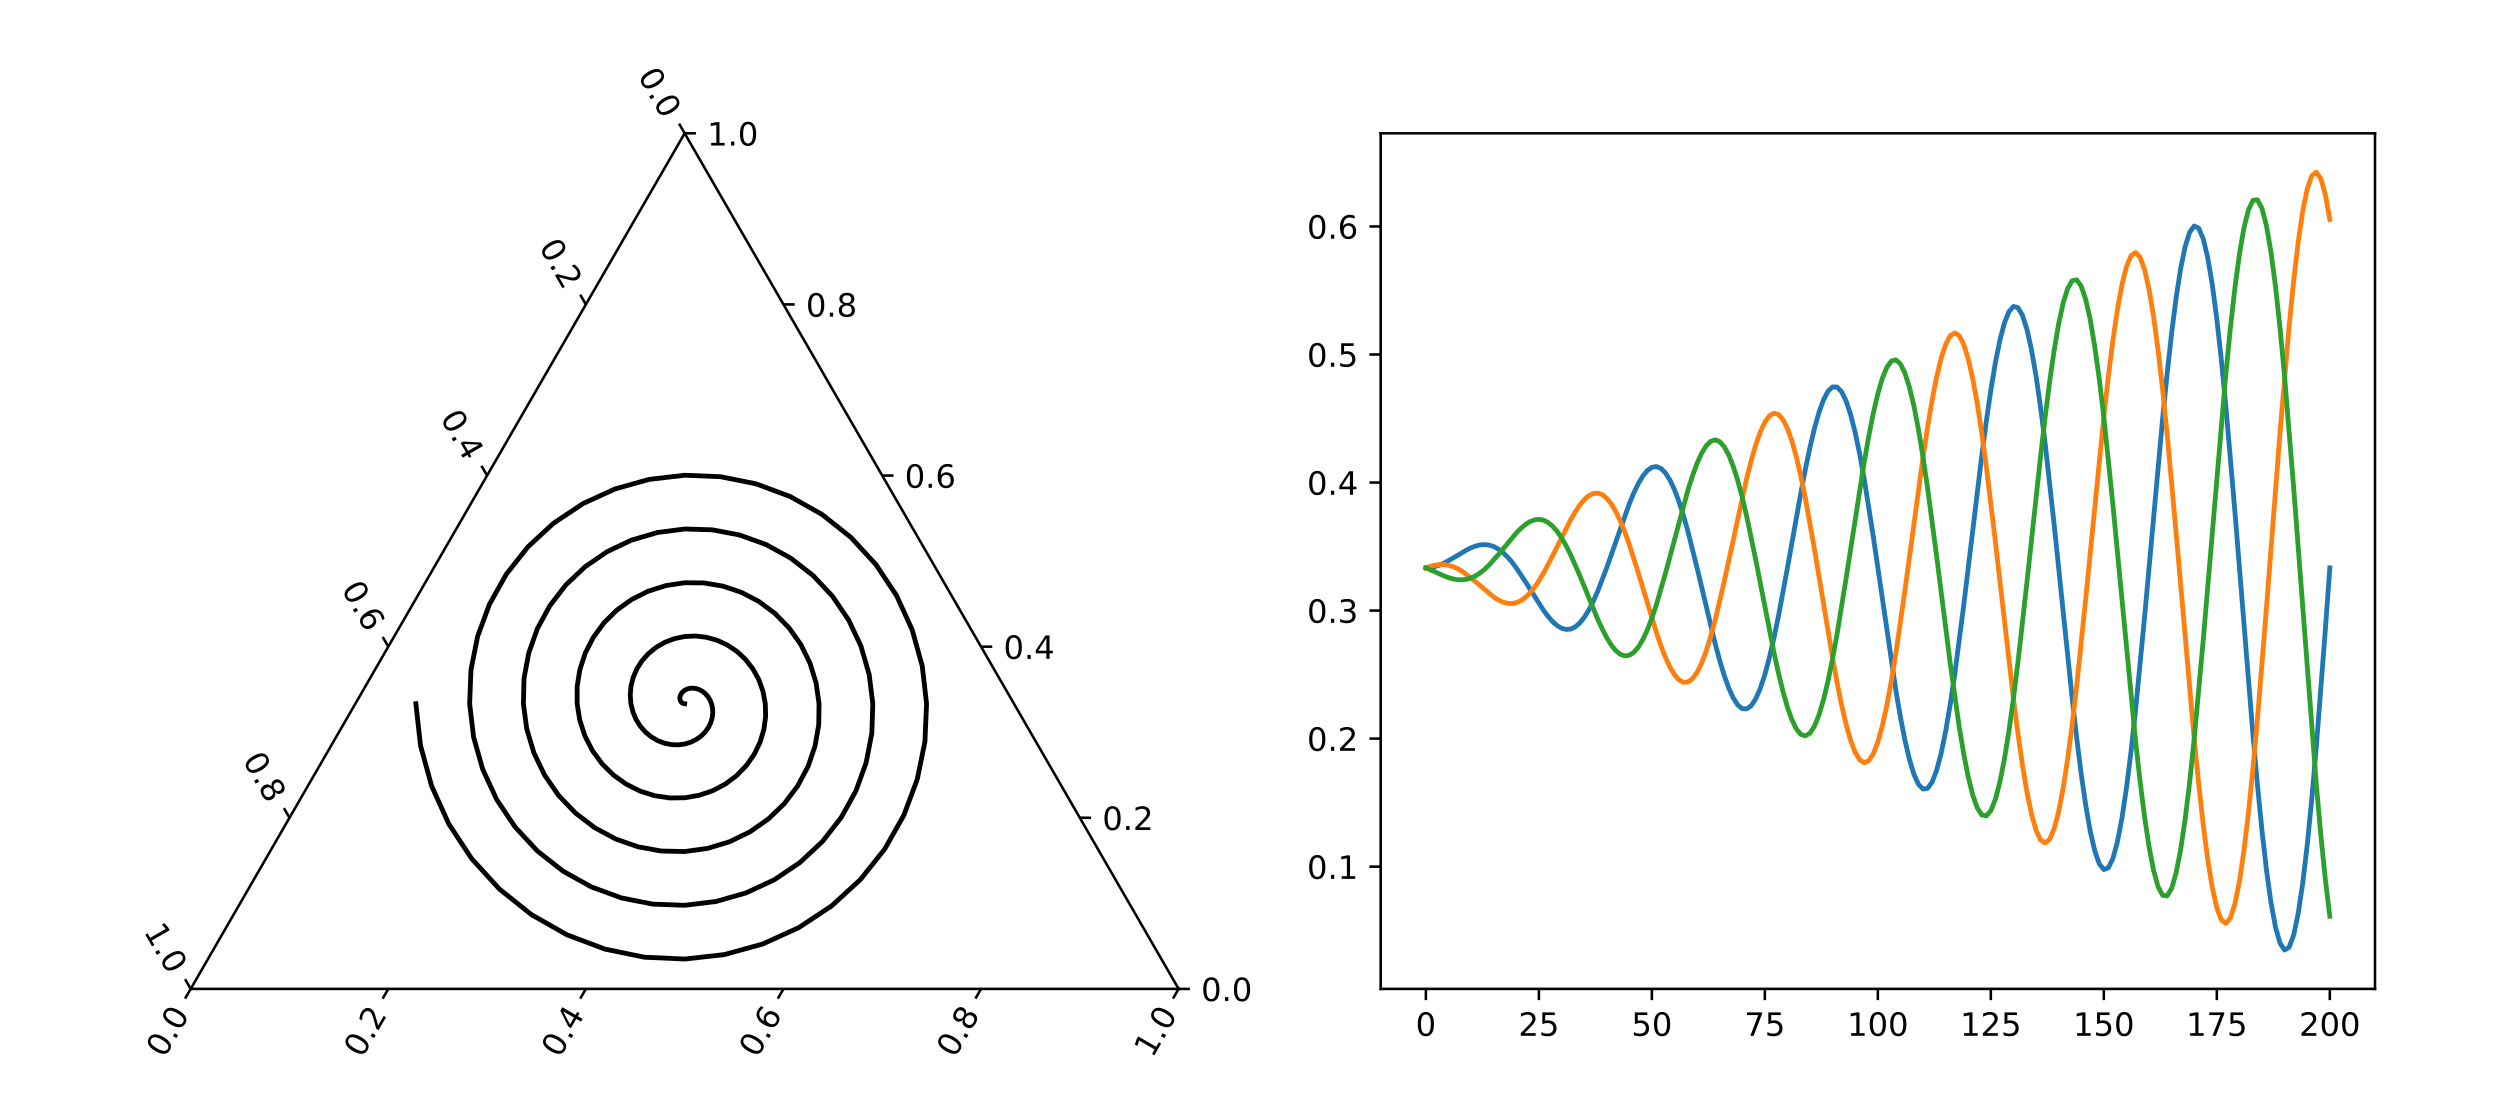 <?xml version="1.0" encoding="utf-8" standalone="no"?>
<!DOCTYPE svg PUBLIC "-//W3C//DTD SVG 1.1//EN"
  "http://www.w3.org/Graphics/SVG/1.1/DTD/svg11.dtd">
<!-- Created with matplotlib (https://matplotlib.org/) -->
<svg height="345.6pt" version="1.1" viewBox="0 0 777.6 345.6" width="777.6pt" xmlns="http://www.w3.org/2000/svg" xmlns:xlink="http://www.w3.org/1999/xlink">
 <defs>
  <style type="text/css">
*{stroke-linecap:butt;stroke-linejoin:round;}
  </style>
 </defs>
 <g id="figure_1">
  <g id="patch_1">
   <path d="M 0 345.6 
L 777.6 345.6 
L 777.6 0 
L 0 0 
z
" style="fill:#ffffff;"/>
  </g>
  <g id="axes_1">
   <g id="patch_2">
    <path d="M 212.956 41.472 
L 59.317 307.584 
L 366.596 307.584 
z
" style="fill:#ffffff;"/>
   </g>
   <g id="matplotlib.axis_1">
    <g id="xtick_1">
     <g id="line2d_1">
      <defs>
       <path d="M 0 0 
L 3.5 0 
" id="mf0af6dea6c" style="stroke:#000000;stroke-width:0.8;"/>
      </defs>
      <g>
       <use style="stroke:#000000;stroke-width:0.8;" x="366.596" xlink:href="#mf0af6dea6c" y="307.584"/>
      </g>
     </g>
     <g id="text_1">
      <!-- 0.0 -->
      <defs>
       <path d="M 31.781 66.406 
Q 24.172 66.406 20.328 58.906 
Q 16.5 51.422 16.5 36.375 
Q 16.5 21.391 20.328 13.891 
Q 24.172 6.391 31.781 6.391 
Q 39.453 6.391 43.281 13.891 
Q 47.125 21.391 47.125 36.375 
Q 47.125 51.422 43.281 58.906 
Q 39.453 66.406 31.781 66.406 
z
M 31.781 74.219 
Q 44.047 74.219 50.516 64.516 
Q 56.984 54.828 56.984 36.375 
Q 56.984 17.969 50.516 8.266 
Q 44.047 -1.422 31.781 -1.422 
Q 19.531 -1.422 13.062 8.266 
Q 6.594 17.969 6.594 36.375 
Q 6.594 54.828 13.062 64.516 
Q 19.531 74.219 31.781 74.219 
z
" id="DejaVuSans-48"/>
       <path d="M 10.688 12.406 
L 21 12.406 
L 21 0 
L 10.688 0 
z
" id="DejaVuSans-46"/>
      </defs>
      <g transform="translate(373.596 311.383)scale(0.1 -0.1)">
       <use xlink:href="#DejaVuSans-48"/>
       <use x="63.623" xlink:href="#DejaVuSans-46"/>
       <use x="95.41" xlink:href="#DejaVuSans-48"/>
      </g>
     </g>
    </g>
    <g id="xtick_2">
     <g id="line2d_2">
      <g>
       <use style="stroke:#000000;stroke-width:0.8;" x="335.868" xlink:href="#mf0af6dea6c" y="254.362"/>
      </g>
     </g>
     <g id="text_2">
      <!-- 0.2 -->
      <defs>
       <path d="M 19.188 8.297 
L 53.609 8.297 
L 53.609 0 
L 7.328 0 
L 7.328 8.297 
Q 12.938 14.109 22.625 23.891 
Q 32.328 33.688 34.812 36.531 
Q 39.547 41.844 41.422 45.531 
Q 43.312 49.219 43.312 52.781 
Q 43.312 58.594 39.234 62.25 
Q 35.156 65.922 28.609 65.922 
Q 23.969 65.922 18.812 64.312 
Q 13.672 62.703 7.812 59.422 
L 7.812 69.391 
Q 13.766 71.781 18.938 73 
Q 24.125 74.219 28.422 74.219 
Q 39.75 74.219 46.484 68.547 
Q 53.219 62.891 53.219 53.422 
Q 53.219 48.922 51.531 44.891 
Q 49.859 40.875 45.406 35.406 
Q 44.188 33.984 37.641 27.219 
Q 31.109 20.453 19.188 8.297 
z
" id="DejaVuSans-50"/>
      </defs>
      <g transform="translate(342.868 258.161)scale(0.1 -0.1)">
       <use xlink:href="#DejaVuSans-48"/>
       <use x="63.623" xlink:href="#DejaVuSans-46"/>
       <use x="95.41" xlink:href="#DejaVuSans-50"/>
      </g>
     </g>
    </g>
    <g id="xtick_3">
     <g id="line2d_3">
      <g>
       <use style="stroke:#000000;stroke-width:0.8;" x="305.14" xlink:href="#mf0af6dea6c" y="201.139"/>
      </g>
     </g>
     <g id="text_3">
      <!-- 0.4 -->
      <defs>
       <path d="M 37.797 64.312 
L 12.891 25.391 
L 37.797 25.391 
z
M 35.203 72.906 
L 47.609 72.906 
L 47.609 25.391 
L 58.016 25.391 
L 58.016 17.188 
L 47.609 17.188 
L 47.609 0 
L 37.797 0 
L 37.797 17.188 
L 4.891 17.188 
L 4.891 26.703 
z
" id="DejaVuSans-52"/>
      </defs>
      <g transform="translate(312.14 204.938)scale(0.1 -0.1)">
       <use xlink:href="#DejaVuSans-48"/>
       <use x="63.623" xlink:href="#DejaVuSans-46"/>
       <use x="95.41" xlink:href="#DejaVuSans-52"/>
      </g>
     </g>
    </g>
    <g id="xtick_4">
     <g id="line2d_4">
      <g>
       <use style="stroke:#000000;stroke-width:0.8;" x="274.412" xlink:href="#mf0af6dea6c" y="147.917"/>
      </g>
     </g>
     <g id="text_4">
      <!-- 0.6 -->
      <defs>
       <path d="M 33.016 40.375 
Q 26.375 40.375 22.484 35.828 
Q 18.609 31.297 18.609 23.391 
Q 18.609 15.531 22.484 10.953 
Q 26.375 6.391 33.016 6.391 
Q 39.656 6.391 43.531 10.953 
Q 47.406 15.531 47.406 23.391 
Q 47.406 31.297 43.531 35.828 
Q 39.656 40.375 33.016 40.375 
z
M 52.594 71.297 
L 52.594 62.312 
Q 48.875 64.062 45.094 64.984 
Q 41.312 65.922 37.594 65.922 
Q 27.828 65.922 22.672 59.328 
Q 17.531 52.734 16.797 39.406 
Q 19.672 43.656 24.016 45.922 
Q 28.375 48.188 33.594 48.188 
Q 44.578 48.188 50.953 41.516 
Q 57.328 34.859 57.328 23.391 
Q 57.328 12.156 50.688 5.359 
Q 44.047 -1.422 33.016 -1.422 
Q 20.359 -1.422 13.672 8.266 
Q 6.984 17.969 6.984 36.375 
Q 6.984 53.656 15.188 63.938 
Q 23.391 74.219 37.203 74.219 
Q 40.922 74.219 44.703 73.484 
Q 48.484 72.75 52.594 71.297 
z
" id="DejaVuSans-54"/>
      </defs>
      <g transform="translate(281.412 151.716)scale(0.1 -0.1)">
       <use xlink:href="#DejaVuSans-48"/>
       <use x="63.623" xlink:href="#DejaVuSans-46"/>
       <use x="95.41" xlink:href="#DejaVuSans-54"/>
      </g>
     </g>
    </g>
    <g id="xtick_5">
     <g id="line2d_5">
      <g>
       <use style="stroke:#000000;stroke-width:0.8;" x="243.684" xlink:href="#mf0af6dea6c" y="94.694"/>
      </g>
     </g>
     <g id="text_5">
      <!-- 0.8 -->
      <defs>
       <path d="M 31.781 34.625 
Q 24.75 34.625 20.719 30.859 
Q 16.703 27.094 16.703 20.516 
Q 16.703 13.922 20.719 10.156 
Q 24.75 6.391 31.781 6.391 
Q 38.812 6.391 42.859 10.172 
Q 46.922 13.969 46.922 20.516 
Q 46.922 27.094 42.891 30.859 
Q 38.875 34.625 31.781 34.625 
z
M 21.922 38.812 
Q 15.578 40.375 12.031 44.719 
Q 8.5 49.078 8.5 55.328 
Q 8.5 64.062 14.719 69.141 
Q 20.953 74.219 31.781 74.219 
Q 42.672 74.219 48.875 69.141 
Q 55.078 64.062 55.078 55.328 
Q 55.078 49.078 51.531 44.719 
Q 48 40.375 41.703 38.812 
Q 48.828 37.156 52.797 32.312 
Q 56.781 27.484 56.781 20.516 
Q 56.781 9.906 50.312 4.234 
Q 43.844 -1.422 31.781 -1.422 
Q 19.734 -1.422 13.25 4.234 
Q 6.781 9.906 6.781 20.516 
Q 6.781 27.484 10.781 32.312 
Q 14.797 37.156 21.922 38.812 
z
M 18.312 54.391 
Q 18.312 48.734 21.844 45.562 
Q 25.391 42.391 31.781 42.391 
Q 38.141 42.391 41.719 45.562 
Q 45.312 48.734 45.312 54.391 
Q 45.312 60.062 41.719 63.234 
Q 38.141 66.406 31.781 66.406 
Q 25.391 66.406 21.844 63.234 
Q 18.312 60.062 18.312 54.391 
z
" id="DejaVuSans-56"/>
      </defs>
      <g transform="translate(250.684 98.494)scale(0.1 -0.1)">
       <use xlink:href="#DejaVuSans-48"/>
       <use x="63.623" xlink:href="#DejaVuSans-46"/>
       <use x="95.41" xlink:href="#DejaVuSans-56"/>
      </g>
     </g>
    </g>
    <g id="xtick_6">
     <g id="line2d_6">
      <g>
       <use style="stroke:#000000;stroke-width:0.8;" x="212.956" xlink:href="#mf0af6dea6c" y="41.472"/>
      </g>
     </g>
     <g id="text_6">
      <!-- 1.0 -->
      <defs>
       <path d="M 12.406 8.297 
L 28.516 8.297 
L 28.516 63.922 
L 10.984 60.406 
L 10.984 69.391 
L 28.422 72.906 
L 38.281 72.906 
L 38.281 8.297 
L 54.391 8.297 
L 54.391 0 
L 12.406 0 
z
" id="DejaVuSans-49"/>
      </defs>
      <g transform="translate(219.956 45.271)scale(0.1 -0.1)">
       <use xlink:href="#DejaVuSans-49"/>
       <use x="63.623" xlink:href="#DejaVuSans-46"/>
       <use x="95.41" xlink:href="#DejaVuSans-48"/>
      </g>
     </g>
    </g>
   </g>
   <g id="matplotlib.axis_2">
    <g id="xtick_7">
     <g id="line2d_7">
      <defs>
       <path d="M 0 0 
L -1.75 -3.031 
" id="m0ae1e54386" style="stroke:#000000;stroke-width:0.8;"/>
      </defs>
      <g>
       <use style="stroke:#000000;stroke-width:0.8;" x="212.956" xlink:href="#m0ae1e54386" y="41.472"/>
      </g>
     </g>
     <g id="text_7">
      <!-- 0.0 -->
      <g transform="translate(198.215 23.537)rotate(-300)scale(0.1 -0.1)">
       <use xlink:href="#DejaVuSans-48"/>
       <use x="63.623" xlink:href="#DejaVuSans-46"/>
       <use x="95.41" xlink:href="#DejaVuSans-48"/>
      </g>
     </g>
    </g>
    <g id="xtick_8">
     <g id="line2d_8">
      <g>
       <use style="stroke:#000000;stroke-width:0.8;" x="182.228" xlink:href="#m0ae1e54386" y="94.694"/>
      </g>
     </g>
     <g id="text_8">
      <!-- 0.2 -->
      <g transform="translate(167.487 76.759)rotate(-300)scale(0.1 -0.1)">
       <use xlink:href="#DejaVuSans-48"/>
       <use x="63.623" xlink:href="#DejaVuSans-46"/>
       <use x="95.41" xlink:href="#DejaVuSans-50"/>
      </g>
     </g>
    </g>
    <g id="xtick_9">
     <g id="line2d_9">
      <g>
       <use style="stroke:#000000;stroke-width:0.8;" x="151.5" xlink:href="#m0ae1e54386" y="147.917"/>
      </g>
     </g>
     <g id="text_9">
      <!-- 0.4 -->
      <g transform="translate(136.759 129.982)rotate(-300)scale(0.1 -0.1)">
       <use xlink:href="#DejaVuSans-48"/>
       <use x="63.623" xlink:href="#DejaVuSans-46"/>
       <use x="95.41" xlink:href="#DejaVuSans-52"/>
      </g>
     </g>
    </g>
    <g id="xtick_10">
     <g id="line2d_10">
      <g>
       <use style="stroke:#000000;stroke-width:0.8;" x="120.772" xlink:href="#m0ae1e54386" y="201.139"/>
      </g>
     </g>
     <g id="text_10">
      <!-- 0.6 -->
      <g transform="translate(106.031 183.204)rotate(-300)scale(0.1 -0.1)">
       <use xlink:href="#DejaVuSans-48"/>
       <use x="63.623" xlink:href="#DejaVuSans-46"/>
       <use x="95.41" xlink:href="#DejaVuSans-54"/>
      </g>
     </g>
    </g>
    <g id="xtick_11">
     <g id="line2d_11">
      <g>
       <use style="stroke:#000000;stroke-width:0.8;" x="90.044" xlink:href="#m0ae1e54386" y="254.362"/>
      </g>
     </g>
     <g id="text_11">
      <!-- 0.8 -->
      <g transform="translate(75.303 236.427)rotate(-300)scale(0.1 -0.1)">
       <use xlink:href="#DejaVuSans-48"/>
       <use x="63.623" xlink:href="#DejaVuSans-46"/>
       <use x="95.41" xlink:href="#DejaVuSans-56"/>
      </g>
     </g>
    </g>
    <g id="xtick_12">
     <g id="line2d_12">
      <g>
       <use style="stroke:#000000;stroke-width:0.8;" x="59.317" xlink:href="#m0ae1e54386" y="307.584"/>
      </g>
     </g>
     <g id="text_12">
      <!-- 1.0 -->
      <g transform="translate(44.575 289.649)rotate(-300)scale(0.1 -0.1)">
       <use xlink:href="#DejaVuSans-49"/>
       <use x="63.623" xlink:href="#DejaVuSans-46"/>
       <use x="95.41" xlink:href="#DejaVuSans-48"/>
      </g>
     </g>
    </g>
   </g>
   <g id="matplotlib.axis_3">
    <g id="xtick_13">
     <g id="line2d_13">
      <defs>
       <path d="M 0 0 
L -1.75 3.031 
" id="md3ef507275" style="stroke:#000000;stroke-width:0.8;"/>
      </defs>
      <g>
       <use style="stroke:#000000;stroke-width:0.8;" x="59.317" xlink:href="#md3ef507275" y="307.584"/>
      </g>
     </g>
     <g id="text_13">
      <!-- 0.0 -->
      <g transform="translate(51.155 329.318)rotate(-60)scale(0.1 -0.1)">
       <use xlink:href="#DejaVuSans-48"/>
       <use x="63.623" xlink:href="#DejaVuSans-46"/>
       <use x="95.41" xlink:href="#DejaVuSans-48"/>
      </g>
     </g>
    </g>
    <g id="xtick_14">
     <g id="line2d_14">
      <g>
       <use style="stroke:#000000;stroke-width:0.8;" x="120.772" xlink:href="#md3ef507275" y="307.584"/>
      </g>
     </g>
     <g id="text_14">
      <!-- 0.2 -->
      <g transform="translate(112.611 329.318)rotate(-60)scale(0.1 -0.1)">
       <use xlink:href="#DejaVuSans-48"/>
       <use x="63.623" xlink:href="#DejaVuSans-46"/>
       <use x="95.41" xlink:href="#DejaVuSans-50"/>
      </g>
     </g>
    </g>
    <g id="xtick_15">
     <g id="line2d_15">
      <g>
       <use style="stroke:#000000;stroke-width:0.8;" x="182.228" xlink:href="#md3ef507275" y="307.584"/>
      </g>
     </g>
     <g id="text_15">
      <!-- 0.4 -->
      <g transform="translate(174.067 329.318)rotate(-60)scale(0.1 -0.1)">
       <use xlink:href="#DejaVuSans-48"/>
       <use x="63.623" xlink:href="#DejaVuSans-46"/>
       <use x="95.41" xlink:href="#DejaVuSans-52"/>
      </g>
     </g>
    </g>
    <g id="xtick_16">
     <g id="line2d_16">
      <g>
       <use style="stroke:#000000;stroke-width:0.8;" x="243.684" xlink:href="#md3ef507275" y="307.584"/>
      </g>
     </g>
     <g id="text_16">
      <!-- 0.6 -->
      <g transform="translate(235.523 329.318)rotate(-60)scale(0.1 -0.1)">
       <use xlink:href="#DejaVuSans-48"/>
       <use x="63.623" xlink:href="#DejaVuSans-46"/>
       <use x="95.41" xlink:href="#DejaVuSans-54"/>
      </g>
     </g>
    </g>
    <g id="xtick_17">
     <g id="line2d_17">
      <g>
       <use style="stroke:#000000;stroke-width:0.8;" x="305.14" xlink:href="#md3ef507275" y="307.584"/>
      </g>
     </g>
     <g id="text_17">
      <!-- 0.8 -->
      <g transform="translate(296.979 329.318)rotate(-60)scale(0.1 -0.1)">
       <use xlink:href="#DejaVuSans-48"/>
       <use x="63.623" xlink:href="#DejaVuSans-46"/>
       <use x="95.41" xlink:href="#DejaVuSans-56"/>
      </g>
     </g>
    </g>
    <g id="xtick_18">
     <g id="line2d_18">
      <g>
       <use style="stroke:#000000;stroke-width:0.8;" x="366.596" xlink:href="#md3ef507275" y="307.584"/>
      </g>
     </g>
     <g id="text_18">
      <!-- 1.0 -->
      <g transform="translate(358.435 329.318)rotate(-60)scale(0.1 -0.1)">
       <use xlink:href="#DejaVuSans-49"/>
       <use x="63.623" xlink:href="#DejaVuSans-46"/>
       <use x="95.41" xlink:href="#DejaVuSans-48"/>
      </g>
     </g>
    </g>
   </g>
   <g id="line2d_19">
    <path clip-path="url(#p04f071503e)" d="M 212.956 218.88 
L 212.544 218.815 
L 212.161 218.622 
L 211.839 218.311 
L 211.604 217.897 
L 211.478 217.402 
L 211.482 216.851 
L 211.628 216.273 
L 211.923 215.7 
L 212.368 215.164 
L 212.956 214.7 
L 213.676 214.339 
L 214.506 214.109 
L 215.423 214.038 
L 216.396 214.146 
L 217.39 214.446 
L 218.367 214.949 
L 219.288 215.654 
L 220.112 216.555 
L 220.801 217.638 
L 221.317 218.88 
L 221.626 220.253 
L 221.702 221.722 
L 221.523 223.245 
L 221.073 224.777 
L 220.346 226.269 
L 219.345 227.673 
L 218.08 228.936 
L 216.573 230.011 
L 214.853 230.853 
L 212.956 231.42 
L 210.929 231.679 
L 208.823 231.602 
L 206.694 231.171 
L 204.603 230.378 
L 202.611 229.225 
L 200.782 227.725 
L 199.176 225.902 
L 197.85 223.789 
L 196.855 221.43 
L 196.236 218.88 
L 196.029 216.199 
L 196.259 213.455 
L 196.941 210.72 
L 198.077 208.069 
L 199.655 205.579 
L 201.654 203.324 
L 204.037 201.375 
L 206.756 199.798 
L 209.752 198.65 
L 212.956 197.98 
L 216.291 197.824 
L 219.673 198.207 
L 223.014 199.14 
L 226.224 200.619 
L 229.213 202.623 
L 231.894 205.121 
L 234.186 208.063 
L 236.014 211.388 
L 237.315 215.022 
L 238.037 218.88 
L 238.141 222.869 
L 237.604 226.889 
L 236.421 230.836 
L 234.6 234.605 
L 232.169 238.092 
L 229.172 241.2 
L 225.671 243.834 
L 221.74 245.913 
L 217.468 247.367 
L 212.956 248.141 
L 208.314 248.193 
L 203.656 247.504 
L 199.103 246.069 
L 194.775 243.905 
L 190.788 241.048 
L 187.255 237.553 
L 184.278 233.492 
L 181.948 228.955 
L 180.34 224.046 
L 179.516 218.88 
L 179.515 213.583 
L 180.357 208.288 
L 182.043 203.129 
L 184.55 198.241 
L 187.832 193.756 
L 191.826 189.797 
L 196.446 186.477 
L 201.589 183.896 
L 207.137 182.135 
L 212.956 181.259 
L 218.907 181.31 
L 224.84 182.305 
L 230.605 184.242 
L 236.052 187.092 
L 241.036 190.8 
L 245.421 195.293 
L 249.084 200.472 
L 251.916 206.221 
L 253.83 212.406 
L 254.757 218.88 
L 254.655 225.484 
L 253.506 232.055 
L 251.318 238.426 
L 248.127 244.433 
L 243.992 249.915 
L 239 254.727 
L 233.262 258.732 
L 226.907 261.815 
L 220.084 263.882 
L 212.956 264.861 
L 205.698 264.708 
L 198.489 263.405 
L 191.512 260.967 
L 184.947 257.432 
L 178.965 252.871 
L 173.728 247.381 
L 169.38 241.083 
L 166.046 234.122 
L 163.826 226.662 
L 162.795 218.88 
L 163 210.968 
L 164.455 203.121 
L 167.145 195.538 
L 171.023 188.413 
L 176.009 181.933 
L 181.998 176.27 
L 188.855 171.579 
L 196.422 167.994 
L 204.521 165.621 
L 212.956 164.539 
L 221.523 164.795 
L 230.007 166.404 
L 238.196 169.344 
L 245.88 173.565 
L 252.859 178.977 
L 258.948 185.465 
L 263.982 192.881 
L 267.818 201.054 
L 270.344 209.791 
L 271.477 218.88 
L 271.17 228.1 
L 269.408 237.222 
L 266.216 246.017 
L 261.654 254.261 
L 255.815 261.739 
L 248.828 268.254 
L 240.853 273.63 
L 232.074 277.717 
L 222.7 280.396 
L 212.956 281.581 
L 203.082 281.222 
L 193.322 279.307 
L 183.921 275.864 
L 175.119 270.959 
L 167.142 264.694 
L 160.201 257.209 
L 154.482 248.674 
L 150.144 239.289 
L 147.311 229.277 
L 146.075 218.88 
L 146.486 208.352 
L 148.553 197.954 
L 152.247 187.947 
L 157.496 178.585 
L 164.186 170.11 
L 172.17 162.743 
L 181.265 156.681 
L 191.256 152.092 
L 201.905 149.106 
L 212.956 147.819 
L 224.138 148.281 
L 235.174 150.502 
L 245.787 154.447 
L 255.708 160.037 
L 264.682 167.154 
L 272.475 175.637 
L 278.88 185.29 
L 283.72 195.887 
L 286.859 207.175 
L 288.198 218.88 
L 287.684 230.716 
L 285.31 242.389 
L 281.114 253.608 
L 275.181 264.089 
L 267.638 273.562 
L 258.656 281.781 
L 248.444 288.528 
L 237.241 293.619 
L 225.315 296.911 
L 212.956 298.301 
L 200.467 297.737 
L 188.155 295.209 
L 176.33 290.762 
L 165.291 284.486 
L 155.319 276.517 
L 146.674 267.037 
L 139.584 256.265 
L 134.242 244.456 
L 130.797 231.893 
L 129.355 218.88 
L 129.355 218.88 
" style="fill:none;stroke:#000000;stroke-linecap:square;stroke-width:1.5;"/>
   </g>
   <g id="patch_3">
    <path d="M 59.317 307.584 
L 366.596 307.584 
" style="fill:none;stroke:#000000;stroke-linecap:square;stroke-linejoin:miter;stroke-width:0.8;"/>
   </g>
   <g id="patch_4">
    <path d="M 366.596 307.584 
L 212.956 41.472 
" style="fill:none;stroke:#000000;stroke-linecap:square;stroke-linejoin:miter;stroke-width:0.8;"/>
   </g>
   <g id="patch_5">
    <path d="M 212.956 41.472 
L 59.317 307.584 
" style="fill:none;stroke:#000000;stroke-linecap:square;stroke-linejoin:miter;stroke-width:0.8;"/>
   </g>
  </g>
  <g id="axes_2">
   <g id="patch_6">
    <path d="M 429.447 307.584 
L 738.72 307.584 
L 738.72 41.472 
L 429.447 41.472 
z
" style="fill:#ffffff;"/>
   </g>
   <g id="matplotlib.axis_4">
    <g id="xtick_19">
     <g id="line2d_20">
      <defs>
       <path d="M 0 0 
L 0 3.5 
" id="mbb432533ca" style="stroke:#000000;stroke-width:0.8;"/>
      </defs>
      <g>
       <use style="stroke:#000000;stroke-width:0.8;" x="443.505" xlink:href="#mbb432533ca" y="307.584"/>
      </g>
     </g>
     <g id="text_19">
      <!-- 0 -->
      <g transform="translate(440.324 322.182)scale(0.1 -0.1)">
       <use xlink:href="#DejaVuSans-48"/>
      </g>
     </g>
    </g>
    <g id="xtick_20">
     <g id="line2d_21">
      <g>
       <use style="stroke:#000000;stroke-width:0.8;" x="478.65" xlink:href="#mbb432533ca" y="307.584"/>
      </g>
     </g>
     <g id="text_20">
      <!-- 25 -->
      <defs>
       <path d="M 10.797 72.906 
L 49.516 72.906 
L 49.516 64.594 
L 19.828 64.594 
L 19.828 46.734 
Q 21.969 47.469 24.109 47.828 
Q 26.266 48.188 28.422 48.188 
Q 40.625 48.188 47.75 41.5 
Q 54.891 34.812 54.891 23.391 
Q 54.891 11.625 47.562 5.094 
Q 40.234 -1.422 26.906 -1.422 
Q 22.312 -1.422 17.547 -0.641 
Q 12.797 0.141 7.719 1.703 
L 7.719 11.625 
Q 12.109 9.234 16.797 8.062 
Q 21.484 6.891 26.703 6.891 
Q 35.156 6.891 40.078 11.328 
Q 45.016 15.766 45.016 23.391 
Q 45.016 31 40.078 35.438 
Q 35.156 39.891 26.703 39.891 
Q 22.75 39.891 18.812 39.016 
Q 14.891 38.141 10.797 36.281 
z
" id="DejaVuSans-53"/>
      </defs>
      <g transform="translate(472.287 322.182)scale(0.1 -0.1)">
       <use xlink:href="#DejaVuSans-50"/>
       <use x="63.623" xlink:href="#DejaVuSans-53"/>
      </g>
     </g>
    </g>
    <g id="xtick_21">
     <g id="line2d_22">
      <g>
       <use style="stroke:#000000;stroke-width:0.8;" x="513.794" xlink:href="#mbb432533ca" y="307.584"/>
      </g>
     </g>
     <g id="text_21">
      <!-- 50 -->
      <g transform="translate(507.432 322.182)scale(0.1 -0.1)">
       <use xlink:href="#DejaVuSans-53"/>
       <use x="63.623" xlink:href="#DejaVuSans-48"/>
      </g>
     </g>
    </g>
    <g id="xtick_22">
     <g id="line2d_23">
      <g>
       <use style="stroke:#000000;stroke-width:0.8;" x="548.939" xlink:href="#mbb432533ca" y="307.584"/>
      </g>
     </g>
     <g id="text_22">
      <!-- 75 -->
      <defs>
       <path d="M 8.203 72.906 
L 55.078 72.906 
L 55.078 68.703 
L 28.609 0 
L 18.312 0 
L 43.219 64.594 
L 8.203 64.594 
z
" id="DejaVuSans-55"/>
      </defs>
      <g transform="translate(542.577 322.182)scale(0.1 -0.1)">
       <use xlink:href="#DejaVuSans-55"/>
       <use x="63.623" xlink:href="#DejaVuSans-53"/>
      </g>
     </g>
    </g>
    <g id="xtick_23">
     <g id="line2d_24">
      <g>
       <use style="stroke:#000000;stroke-width:0.8;" x="584.084" xlink:href="#mbb432533ca" y="307.584"/>
      </g>
     </g>
     <g id="text_23">
      <!-- 100 -->
      <g transform="translate(574.54 322.182)scale(0.1 -0.1)">
       <use xlink:href="#DejaVuSans-49"/>
       <use x="63.623" xlink:href="#DejaVuSans-48"/>
       <use x="127.246" xlink:href="#DejaVuSans-48"/>
      </g>
     </g>
    </g>
    <g id="xtick_24">
     <g id="line2d_25">
      <g>
       <use style="stroke:#000000;stroke-width:0.8;" x="619.228" xlink:href="#mbb432533ca" y="307.584"/>
      </g>
     </g>
     <g id="text_24">
      <!-- 125 -->
      <g transform="translate(609.685 322.182)scale(0.1 -0.1)">
       <use xlink:href="#DejaVuSans-49"/>
       <use x="63.623" xlink:href="#DejaVuSans-50"/>
       <use x="127.246" xlink:href="#DejaVuSans-53"/>
      </g>
     </g>
    </g>
    <g id="xtick_25">
     <g id="line2d_26">
      <g>
       <use style="stroke:#000000;stroke-width:0.8;" x="654.373" xlink:href="#mbb432533ca" y="307.584"/>
      </g>
     </g>
     <g id="text_25">
      <!-- 150 -->
      <g transform="translate(644.829 322.182)scale(0.1 -0.1)">
       <use xlink:href="#DejaVuSans-49"/>
       <use x="63.623" xlink:href="#DejaVuSans-53"/>
       <use x="127.246" xlink:href="#DejaVuSans-48"/>
      </g>
     </g>
    </g>
    <g id="xtick_26">
     <g id="line2d_27">
      <g>
       <use style="stroke:#000000;stroke-width:0.8;" x="689.518" xlink:href="#mbb432533ca" y="307.584"/>
      </g>
     </g>
     <g id="text_26">
      <!-- 175 -->
      <g transform="translate(679.974 322.182)scale(0.1 -0.1)">
       <use xlink:href="#DejaVuSans-49"/>
       <use x="63.623" xlink:href="#DejaVuSans-55"/>
       <use x="127.246" xlink:href="#DejaVuSans-53"/>
      </g>
     </g>
    </g>
    <g id="xtick_27">
     <g id="line2d_28">
      <g>
       <use style="stroke:#000000;stroke-width:0.8;" x="724.662" xlink:href="#mbb432533ca" y="307.584"/>
      </g>
     </g>
     <g id="text_27">
      <!-- 200 -->
      <g transform="translate(715.118 322.182)scale(0.1 -0.1)">
       <use xlink:href="#DejaVuSans-50"/>
       <use x="63.623" xlink:href="#DejaVuSans-48"/>
       <use x="127.246" xlink:href="#DejaVuSans-48"/>
      </g>
     </g>
    </g>
   </g>
   <g id="matplotlib.axis_5">
    <g id="ytick_1">
     <g id="line2d_29">
      <defs>
       <path d="M 0 0 
L -3.5 0 
" id="ma17c87b7ff" style="stroke:#000000;stroke-width:0.8;"/>
      </defs>
      <g>
       <use style="stroke:#000000;stroke-width:0.8;" x="429.447" xlink:href="#ma17c87b7ff" y="269.555"/>
      </g>
     </g>
     <g id="text_28">
      <!-- 0.1 -->
      <g transform="translate(406.544 273.355)scale(0.1 -0.1)">
       <use xlink:href="#DejaVuSans-48"/>
       <use x="63.623" xlink:href="#DejaVuSans-46"/>
       <use x="95.41" xlink:href="#DejaVuSans-49"/>
      </g>
     </g>
    </g>
    <g id="ytick_2">
     <g id="line2d_30">
      <g>
       <use style="stroke:#000000;stroke-width:0.8;" x="429.447" xlink:href="#ma17c87b7ff" y="229.732"/>
      </g>
     </g>
     <g id="text_29">
      <!-- 0.2 -->
      <g transform="translate(406.544 233.531)scale(0.1 -0.1)">
       <use xlink:href="#DejaVuSans-48"/>
       <use x="63.623" xlink:href="#DejaVuSans-46"/>
       <use x="95.41" xlink:href="#DejaVuSans-50"/>
      </g>
     </g>
    </g>
    <g id="ytick_3">
     <g id="line2d_31">
      <g>
       <use style="stroke:#000000;stroke-width:0.8;" x="429.447" xlink:href="#ma17c87b7ff" y="189.908"/>
      </g>
     </g>
     <g id="text_30">
      <!-- 0.3 -->
      <defs>
       <path d="M 40.578 39.312 
Q 47.656 37.797 51.625 33 
Q 55.609 28.219 55.609 21.188 
Q 55.609 10.406 48.188 4.484 
Q 40.766 -1.422 27.094 -1.422 
Q 22.516 -1.422 17.656 -0.516 
Q 12.797 0.391 7.625 2.203 
L 7.625 11.719 
Q 11.719 9.328 16.594 8.109 
Q 21.484 6.891 26.812 6.891 
Q 36.078 6.891 40.938 10.547 
Q 45.797 14.203 45.797 21.188 
Q 45.797 27.641 41.281 31.266 
Q 36.766 34.906 28.719 34.906 
L 20.219 34.906 
L 20.219 43.016 
L 29.109 43.016 
Q 36.375 43.016 40.234 45.922 
Q 44.094 48.828 44.094 54.297 
Q 44.094 59.906 40.109 62.906 
Q 36.141 65.922 28.719 65.922 
Q 24.656 65.922 20.016 65.031 
Q 15.375 64.156 9.812 62.312 
L 9.812 71.094 
Q 15.438 72.656 20.344 73.438 
Q 25.25 74.219 29.594 74.219 
Q 40.828 74.219 47.359 69.109 
Q 53.906 64.016 53.906 55.328 
Q 53.906 49.266 50.438 45.094 
Q 46.969 40.922 40.578 39.312 
z
" id="DejaVuSans-51"/>
      </defs>
      <g transform="translate(406.544 193.707)scale(0.1 -0.1)">
       <use xlink:href="#DejaVuSans-48"/>
       <use x="63.623" xlink:href="#DejaVuSans-46"/>
       <use x="95.41" xlink:href="#DejaVuSans-51"/>
      </g>
     </g>
    </g>
    <g id="ytick_4">
     <g id="line2d_32">
      <g>
       <use style="stroke:#000000;stroke-width:0.8;" x="429.447" xlink:href="#ma17c87b7ff" y="150.084"/>
      </g>
     </g>
     <g id="text_31">
      <!-- 0.4 -->
      <g transform="translate(406.544 153.883)scale(0.1 -0.1)">
       <use xlink:href="#DejaVuSans-48"/>
       <use x="63.623" xlink:href="#DejaVuSans-46"/>
       <use x="95.41" xlink:href="#DejaVuSans-52"/>
      </g>
     </g>
    </g>
    <g id="ytick_5">
     <g id="line2d_33">
      <g>
       <use style="stroke:#000000;stroke-width:0.8;" x="429.447" xlink:href="#ma17c87b7ff" y="110.26"/>
      </g>
     </g>
     <g id="text_32">
      <!-- 0.5 -->
      <g transform="translate(406.544 114.059)scale(0.1 -0.1)">
       <use xlink:href="#DejaVuSans-48"/>
       <use x="63.623" xlink:href="#DejaVuSans-46"/>
       <use x="95.41" xlink:href="#DejaVuSans-53"/>
      </g>
     </g>
    </g>
    <g id="ytick_6">
     <g id="line2d_34">
      <g>
       <use style="stroke:#000000;stroke-width:0.8;" x="429.447" xlink:href="#ma17c87b7ff" y="70.436"/>
      </g>
     </g>
     <g id="text_33">
      <!-- 0.6 -->
      <g transform="translate(406.544 74.235)scale(0.1 -0.1)">
       <use xlink:href="#DejaVuSans-48"/>
       <use x="63.623" xlink:href="#DejaVuSans-46"/>
       <use x="95.41" xlink:href="#DejaVuSans-54"/>
      </g>
     </g>
    </g>
   </g>
   <g id="line2d_35">
    <path clip-path="url(#p954ed4379b)" d="M 443.505 176.633 
L 444.911 176.535 
L 446.317 176.246 
L 447.722 175.781 
L 449.128 175.162 
L 451.94 173.596 
L 456.157 171.072 
L 457.563 170.377 
L 458.969 169.837 
L 460.375 169.494 
L 461.78 169.387 
L 463.186 169.548 
L 464.592 169.998 
L 465.998 170.75 
L 467.403 171.805 
L 468.809 173.153 
L 470.215 174.774 
L 471.621 176.633 
L 474.432 180.886 
L 480.056 189.791 
L 481.461 191.682 
L 482.867 193.291 
L 484.273 194.551 
L 485.679 195.4 
L 487.084 195.786 
L 488.49 195.671 
L 489.896 195.026 
L 491.302 193.84 
L 492.708 192.115 
L 494.113 189.87 
L 495.519 187.141 
L 496.925 183.979 
L 499.737 176.633 
L 506.765 156.728 
L 508.171 153.353 
L 509.577 150.437 
L 510.983 148.076 
L 512.389 146.358 
L 513.794 145.355 
L 515.2 145.123 
L 516.606 145.696 
L 518.012 147.092 
L 519.418 149.305 
L 520.823 152.305 
L 522.229 156.042 
L 523.635 160.445 
L 525.041 165.421 
L 527.852 176.633 
L 533.475 200.165 
L 534.881 205.385 
L 536.287 210.034 
L 537.693 213.977 
L 539.099 217.089 
L 540.504 219.265 
L 541.91 220.422 
L 543.316 220.5 
L 544.722 219.468 
L 546.127 217.321 
L 547.533 214.083 
L 548.939 209.808 
L 550.345 204.577 
L 551.751 198.501 
L 553.156 191.711 
L 555.968 176.633 
L 560.185 153.061 
L 561.591 145.747 
L 562.997 139.035 
L 564.403 133.11 
L 565.808 128.142 
L 567.214 124.279 
L 568.62 121.644 
L 570.026 120.333 
L 571.432 120.409 
L 572.837 121.899 
L 574.243 124.797 
L 575.649 129.061 
L 577.055 134.611 
L 578.46 141.335 
L 579.866 149.085 
L 582.678 166.945 
L 589.707 214.873 
L 591.113 223.078 
L 592.518 230.278 
L 593.924 236.272 
L 595.33 240.886 
L 596.736 243.979 
L 598.141 245.444 
L 599.547 245.214 
L 600.953 243.266 
L 602.359 239.616 
L 603.765 234.326 
L 605.17 227.501 
L 606.576 219.285 
L 607.982 209.86 
L 610.794 188.278 
L 616.417 141.702 
L 617.822 131.039 
L 619.228 121.341 
L 620.634 112.867 
L 622.04 105.847 
L 623.446 100.481 
L 624.851 96.93 
L 626.257 95.311 
L 627.663 95.694 
L 629.069 98.101 
L 630.475 102.503 
L 631.88 108.818 
L 633.286 116.918 
L 634.692 126.627 
L 636.098 137.726 
L 638.909 163.031 
L 644.532 217.244 
L 645.938 229.58 
L 647.344 240.771 
L 648.75 250.521 
L 650.156 258.567 
L 651.561 264.684 
L 652.967 268.693 
L 654.373 270.466 
L 655.779 269.929 
L 657.184 267.063 
L 658.59 261.911 
L 659.996 254.57 
L 661.402 245.195 
L 662.808 233.993 
L 664.213 221.22 
L 667.025 192.192 
L 672.648 130.342 
L 674.054 116.332 
L 675.46 103.648 
L 676.865 92.623 
L 678.271 83.552 
L 679.677 76.684 
L 681.083 72.216 
L 682.489 70.289 
L 683.894 70.98 
L 685.3 74.304 
L 686.706 80.208 
L 688.112 88.575 
L 689.518 99.225 
L 690.923 111.919 
L 692.329 126.366 
L 695.141 159.116 
L 700.764 228.604 
L 702.17 244.288 
L 703.575 258.465 
L 704.981 270.764 
L 706.387 280.861 
L 707.793 288.481 
L 709.199 293.407 
L 710.604 295.488 
L 712.01 294.643 
L 713.416 290.861 
L 714.822 284.206 
L 716.227 274.813 
L 717.633 262.888 
L 719.039 248.7 
L 720.445 232.58 
L 723.256 196.107 
L 724.662 176.633 
L 724.662 176.633 
" style="fill:none;stroke:#1f77b4;stroke-linecap:square;stroke-width:1.5;"/>
   </g>
   <g id="line2d_36">
    <path clip-path="url(#p954ed4379b)" d="M 443.505 176.633 
L 444.911 176.147 
L 446.317 175.796 
L 447.722 175.611 
L 449.128 175.615 
L 450.534 175.823 
L 451.94 176.241 
L 453.346 176.862 
L 454.751 177.673 
L 457.563 179.761 
L 464.592 185.697 
L 465.998 186.587 
L 467.403 187.253 
L 468.809 187.647 
L 470.215 187.729 
L 471.621 187.468 
L 473.027 186.842 
L 474.432 185.842 
L 475.838 184.469 
L 477.244 182.739 
L 478.65 180.681 
L 480.056 178.333 
L 482.867 172.991 
L 488.49 161.757 
L 489.896 159.32 
L 491.302 157.203 
L 492.708 155.485 
L 494.113 154.236 
L 495.519 153.519 
L 496.925 153.381 
L 498.331 153.857 
L 499.737 154.963 
L 501.142 156.701 
L 502.548 159.053 
L 503.954 161.983 
L 505.36 165.438 
L 506.765 169.347 
L 509.577 178.172 
L 515.2 196.71 
L 516.606 200.807 
L 518.012 204.439 
L 519.418 207.492 
L 520.823 209.866 
L 522.229 211.472 
L 523.635 212.241 
L 525.041 212.122 
L 526.446 211.089 
L 527.852 209.138 
L 529.258 206.288 
L 530.664 202.585 
L 532.07 198.097 
L 533.475 192.917 
L 536.287 180.949 
L 543.316 148.682 
L 544.722 143.162 
L 546.127 138.335 
L 547.533 134.344 
L 548.939 131.315 
L 550.345 129.351 
L 551.751 128.531 
L 553.156 128.906 
L 554.562 130.497 
L 555.968 133.293 
L 557.374 137.255 
L 558.78 142.31 
L 560.185 148.355 
L 561.591 155.26 
L 564.403 171.01 
L 570.026 204.783 
L 571.432 212.457 
L 572.837 219.402 
L 574.243 225.424 
L 575.649 230.351 
L 577.055 234.036 
L 578.46 236.357 
L 579.866 237.228 
L 581.272 236.598 
L 582.678 234.449 
L 584.084 230.807 
L 585.489 225.734 
L 586.895 219.328 
L 588.301 211.725 
L 589.707 203.094 
L 592.518 183.564 
L 598.141 142.228 
L 599.547 132.935 
L 600.953 124.567 
L 602.359 117.35 
L 603.765 111.485 
L 605.17 107.146 
L 606.576 104.466 
L 607.982 103.544 
L 609.388 104.431 
L 610.794 107.137 
L 612.199 111.624 
L 613.605 117.809 
L 615.011 125.567 
L 616.417 134.727 
L 617.822 145.083 
L 620.634 168.394 
L 626.257 217.294 
L 627.663 228.204 
L 629.069 237.997 
L 630.475 246.409 
L 631.88 253.21 
L 633.286 258.205 
L 634.692 261.242 
L 636.098 262.216 
L 637.503 261.073 
L 638.909 257.81 
L 640.315 252.477 
L 641.721 245.18 
L 643.127 236.071 
L 644.532 225.353 
L 645.938 213.272 
L 648.75 186.18 
L 654.373 129.717 
L 655.779 117.188 
L 657.184 105.972 
L 658.59 96.364 
L 659.996 88.626 
L 661.402 82.976 
L 662.808 79.581 
L 664.213 78.556 
L 665.619 79.955 
L 667.025 83.776 
L 668.431 89.954 
L 669.837 98.364 
L 671.242 108.824 
L 672.648 121.099 
L 674.054 134.906 
L 676.865 165.779 
L 682.489 229.805 
L 683.894 243.951 
L 685.3 256.592 
L 686.706 267.394 
L 688.112 276.069 
L 689.518 282.375 
L 690.923 286.127 
L 692.329 287.204 
L 693.735 285.548 
L 695.141 281.17 
L 696.546 274.147 
L 697.952 264.625 
L 699.358 252.814 
L 700.764 238.981 
L 702.17 223.449 
L 704.981 188.795 
L 709.199 134.263 
L 712.01 101.441 
L 713.416 87.377 
L 714.822 75.379 
L 716.227 65.768 
L 717.633 58.807 
L 719.039 54.696 
L 720.445 53.568 
L 721.851 55.48 
L 723.256 60.416 
L 724.662 68.284 
L 724.662 68.284 
" style="fill:none;stroke:#ff7f0e;stroke-linecap:square;stroke-width:1.5;"/>
   </g>
   <g id="line2d_37">
    <path clip-path="url(#p954ed4379b)" d="M 443.505 176.633 
L 446.317 177.857 
L 449.128 179.121 
L 450.534 179.654 
L 451.94 180.062 
L 453.346 180.305 
L 454.751 180.352 
L 456.157 180.176 
L 457.563 179.761 
L 458.969 179.099 
L 460.375 178.194 
L 461.78 177.059 
L 463.186 175.718 
L 465.998 172.562 
L 471.621 165.798 
L 473.027 164.369 
L 474.432 163.172 
L 475.838 162.265 
L 477.244 161.702 
L 478.65 161.527 
L 480.056 161.775 
L 481.461 162.468 
L 482.867 163.616 
L 484.273 165.216 
L 485.679 167.25 
L 487.084 169.683 
L 488.49 172.471 
L 491.302 178.856 
L 496.925 192.539 
L 498.331 195.593 
L 499.737 198.303 
L 501.142 200.577 
L 502.548 202.332 
L 503.954 203.495 
L 505.36 204.007 
L 506.765 203.824 
L 508.171 202.921 
L 509.577 201.291 
L 510.983 198.947 
L 512.389 195.923 
L 513.794 192.272 
L 515.2 188.066 
L 518.012 178.368 
L 525.041 152.356 
L 526.446 147.95 
L 527.852 144.128 
L 529.258 141.009 
L 530.664 138.696 
L 532.07 137.277 
L 533.475 136.817 
L 534.881 137.358 
L 536.287 138.916 
L 537.693 141.483 
L 539.099 145.021 
L 540.504 149.47 
L 541.91 154.739 
L 543.316 160.716 
L 546.127 174.243 
L 551.751 202.867 
L 553.156 209.282 
L 554.562 215.039 
L 555.968 219.973 
L 557.374 223.937 
L 558.78 226.807 
L 560.185 228.483 
L 561.591 228.892 
L 562.997 227.993 
L 564.403 225.779 
L 565.808 222.276 
L 567.214 217.542 
L 568.62 211.67 
L 570.026 204.783 
L 571.432 197.033 
L 574.243 179.678 
L 579.866 143.585 
L 581.272 135.612 
L 582.678 128.505 
L 584.084 122.459 
L 585.489 117.649 
L 586.895 114.221 
L 588.301 112.289 
L 589.707 111.932 
L 591.113 113.188 
L 592.518 116.057 
L 593.924 120.497 
L 595.33 126.426 
L 596.736 133.723 
L 598.141 142.228 
L 599.547 151.749 
L 602.359 172.933 
L 606.576 206.147 
L 609.388 226.025 
L 610.794 234.484 
L 612.199 241.642 
L 613.605 247.297 
L 615.011 251.283 
L 616.417 253.471 
L 617.822 253.777 
L 619.228 252.163 
L 620.634 248.638 
L 622.04 243.261 
L 623.446 236.137 
L 624.851 227.417 
L 626.257 217.294 
L 627.663 206 
L 630.475 180.987 
L 634.692 142.03 
L 636.098 129.957 
L 637.503 118.869 
L 638.909 109.059 
L 640.315 100.789 
L 641.721 94.288 
L 643.127 89.746 
L 644.532 87.302 
L 645.938 87.047 
L 647.344 89.019 
L 648.75 93.198 
L 650.156 99.512 
L 651.561 107.831 
L 652.967 117.976 
L 654.373 129.717 
L 657.184 156.864 
L 664.213 230.123 
L 665.619 242.768 
L 667.025 253.93 
L 668.431 263.312 
L 669.837 270.658 
L 671.242 275.758 
L 672.648 278.458 
L 674.054 278.662 
L 675.46 276.332 
L 676.865 271.497 
L 678.271 264.247 
L 679.677 254.732 
L 681.083 243.164 
L 682.489 229.805 
L 685.3 199.003 
L 692.329 116.329 
L 693.735 102.126 
L 695.141 89.613 
L 696.546 79.119 
L 697.952 70.928 
L 699.358 65.27 
L 700.764 62.314 
L 702.17 62.162 
L 703.575 64.849 
L 704.981 70.339 
L 706.387 78.527 
L 707.793 89.236 
L 709.199 102.229 
L 710.604 117.205 
L 713.416 151.662 
L 720.445 243.751 
L 721.851 259.511 
L 723.256 273.376 
L 724.662 284.982 
L 724.662 284.982 
" style="fill:none;stroke:#2ca02c;stroke-linecap:square;stroke-width:1.5;"/>
   </g>
   <g id="patch_7">
    <path d="M 429.447 307.584 
L 429.447 41.472 
" style="fill:none;stroke:#000000;stroke-linecap:square;stroke-linejoin:miter;stroke-width:0.8;"/>
   </g>
   <g id="patch_8">
    <path d="M 738.72 307.584 
L 738.72 41.472 
" style="fill:none;stroke:#000000;stroke-linecap:square;stroke-linejoin:miter;stroke-width:0.8;"/>
   </g>
   <g id="patch_9">
    <path d="M 429.447 307.584 
L 738.72 307.584 
" style="fill:none;stroke:#000000;stroke-linecap:square;stroke-linejoin:miter;stroke-width:0.8;"/>
   </g>
   <g id="patch_10">
    <path d="M 429.447 41.472 
L 738.72 41.472 
" style="fill:none;stroke:#000000;stroke-linecap:square;stroke-linejoin:miter;stroke-width:0.8;"/>
   </g>
  </g>
 </g>
 <defs>
  <clipPath id="p04f071503e">
   <path d="M 212.956 41.472 
L 59.317 307.584 
L 366.596 307.584 
z
"/>
  </clipPath>
  <clipPath id="p954ed4379b">
   <rect height="266.112" width="309.273" x="429.447" y="41.472"/>
  </clipPath>
 </defs>
</svg>
